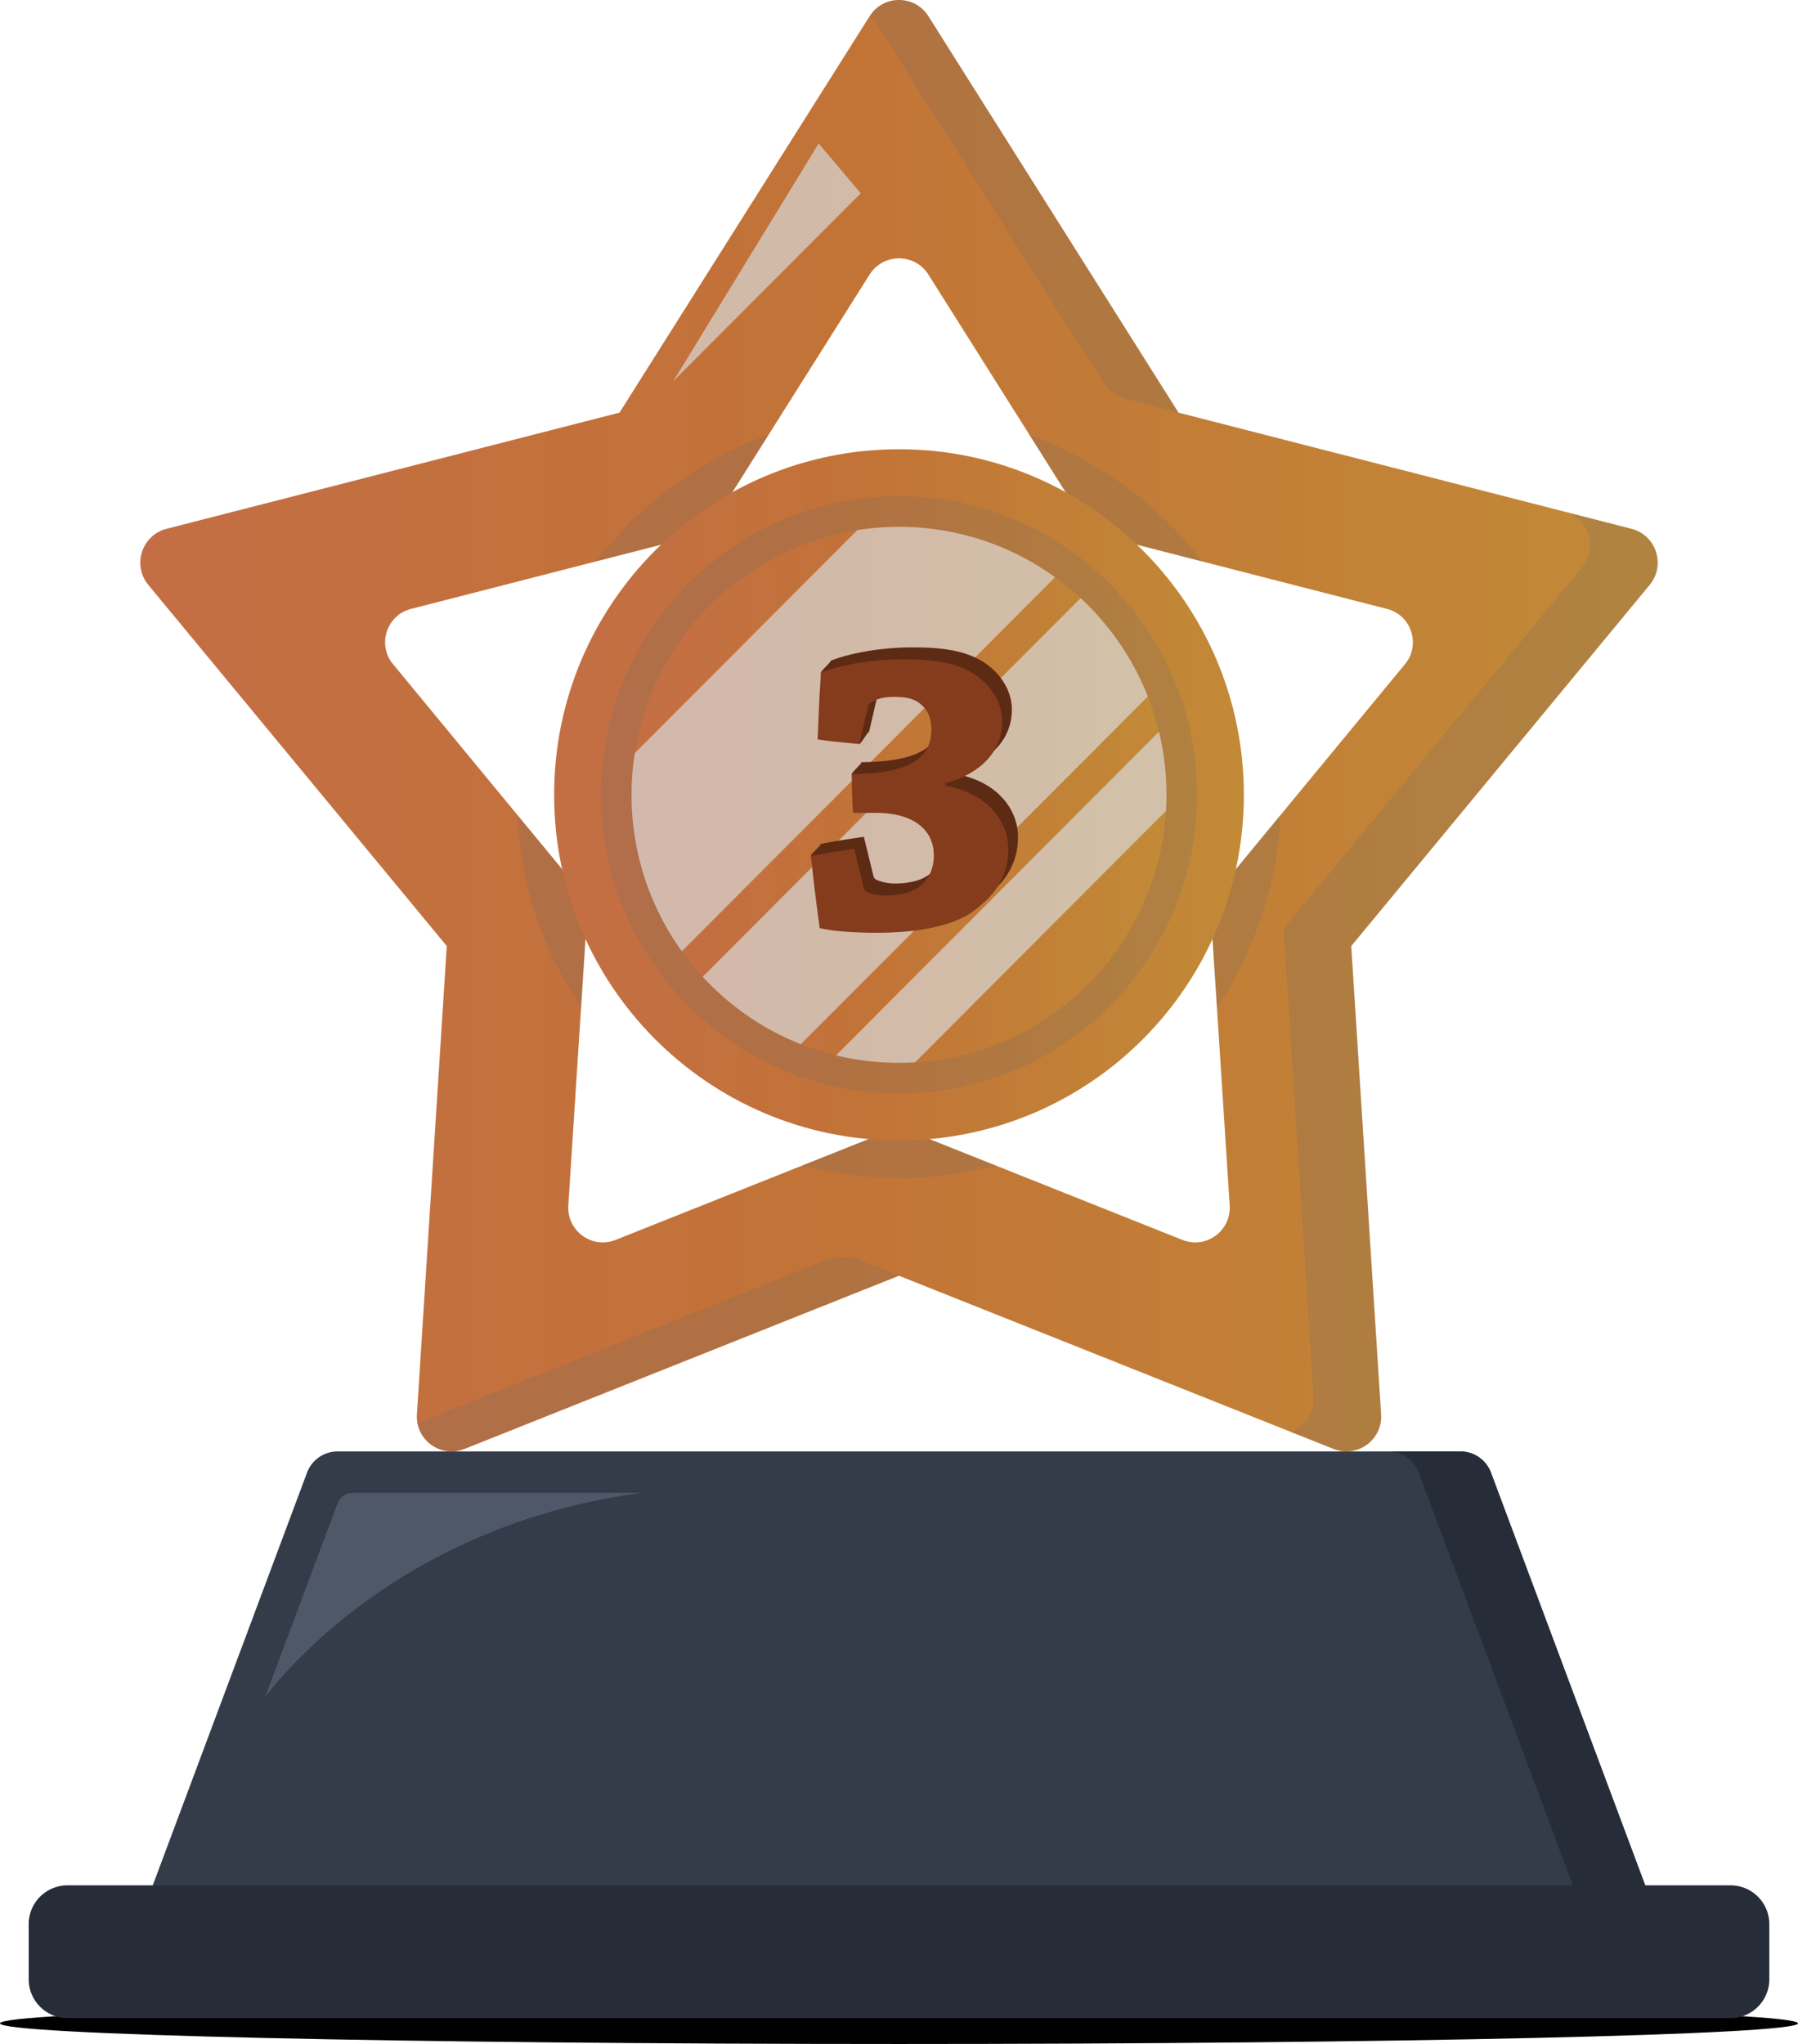 <svg width="212" height="241" fill="none" xmlns="http://www.w3.org/2000/svg">
    <g clip-path="url(#a)">
        <path
            d="m192.37 62.353-53.415-13.7-29.491-46.741c-1.61-2.55-5.318-2.55-6.928 0l-29.49 46.74-53.416 13.7c-2.913.747-4.06 4.286-2.142 6.61l35.192 42.586-3.523 55.207c-.194 3.015 2.806 5.198 5.602 4.086L106 150.42l51.241 20.421c2.797 1.112 5.796-1.071 5.602-4.086l-3.523-55.207 35.192-42.587c1.917-2.323.772-5.862-2.142-6.608Zm-26.717 15.964-19.928 24.16c0 .04-.04.04-.04.04l-2.725 8.109 2.035 31.54c.162 2.975-2.806 5.135-5.571 4.032l-29.847-11.896h-7.154l-29.847 11.896c-2.765 1.103-5.733-1.057-5.57-4.032l2.034-31.54-2.725-8.109s-.04 0-.04-.04l-19.928-24.16c-1.908-2.282-.771-5.79 2.115-6.522l29.522-7.58 8.336-6.152c.04 0 .04-.04.04-.04l16.185-25.67c1.624-2.526 5.286-2.526 6.91 0l16.184 25.67 8.377 6.192 29.522 7.58c2.887.732 4.023 4.24 2.115 6.522Z"
            fill="url(#b)" />
        <path
            d="m194.905 224.76-19.107-51.121a3.851 3.851 0 0 0-3.604-2.504H39.802a3.844 3.844 0 0 0-3.6 2.499L17.091 224.76h177.814Z"
            fill="#343B49" />
        <path
            d="M75.698 176.012c-27.29 3.629-41.462 20.2-44.43 24.06l8.534-22.826a1.9 1.9 0 0 1 1.777-1.234h34.119Z"
            fill="#4E5868" />
        <path
            d="M194.905 224.76h-8.521l-19.112-51.121a3.845 3.845 0 0 0-3.604-2.504h8.526c1.605 0 3.04.999 3.604 2.504l19.107 51.121Z"
            fill="#262D38" />
        <path
            d="M106 241c58.542 0 106-1.089 106-2.432s-47.458-2.432-106-2.432-106 1.089-106 2.432S47.458 241 106 241Z"
            fill="#000" />
        <path
            d="M204.052 222.296H7.948a4.57 4.57 0 0 0-4.565 4.575v6.499a4.57 4.57 0 0 0 4.565 4.575h196.104a4.57 4.57 0 0 0 4.565-4.575v-6.499a4.57 4.57 0 0 0-4.565-4.575Z"
            fill="#262D38" />
        <path
            d="m66.316 102.517 2.724 8.109-.528 8.163a44.973 44.973 0 0 1-7.52-22.713l5.283 6.401c0 .04.04.04.04.04ZM90.628 51.252l-4.267 6.77s0 .041-.04.041l-8.337 6.152-7.713 1.98a45.144 45.144 0 0 1 20.357-14.943ZM109.577 134.302l7.821 3.119A45.128 45.128 0 0 1 106 138.876c-3.938 0-7.758-.506-11.398-1.455l7.821-3.119h7.154ZM141.729 66.195l-7.713-1.98-8.377-6.192-4.267-6.771a45.14 45.14 0 0 1 20.357 14.943ZM151.007 96.076a44.972 44.972 0 0 1-7.519 22.713l-.528-8.163 2.725-8.109s.04 0 .04-.04l5.282-6.4Z"
            fill="#6D6D6D" style="mix-blend-mode:color-burn" opacity=".2" />
        <path
            d="M106 134.464c22.458 0 40.663-18.243 40.663-40.747S128.458 52.969 106 52.969 65.337 71.213 65.337 93.718c0 22.504 18.205 40.747 40.663 40.747Z"
            fill="url(#c)" />
        <path
            d="M106 128.932c19.409 0 35.142-15.766 35.142-35.215 0-19.449-15.733-35.215-35.142-35.215-19.409 0-35.142 15.766-35.142 35.215 0 19.449 15.733 35.215 35.142 35.215Z"
            fill="#6D6D6D" style="mix-blend-mode:color-burn" opacity=".2" />
        <path
            d="M106 125.316c17.416 0 31.534-14.147 31.534-31.599 0-17.452-14.118-31.6-31.534-31.6-17.416 0-31.534 14.148-31.534 31.6S88.584 125.316 106 125.316Z"
            fill="url(#d)" />
        <path
            d="m124.403 68.062-44.01 44.101a31.52 31.52 0 0 1-5.927-18.446c0-1.672.13-3.318.384-4.922l26.238-26.293a31.455 31.455 0 0 1 4.912-.384 31.3 31.3 0 0 1 18.403 5.944ZM135.342 82.119l-40.916 41a31.446 31.446 0 0 1-11.57-7.95l44.556-44.648a31.69 31.69 0 0 1 7.93 11.598ZM137.534 93.717c0 .637-.018 1.27-.059 1.898l-29.58 29.642a31.694 31.694 0 0 1-9.324-.822l38.083-38.163a31.84 31.84 0 0 1 .88 7.445Z"
            fill="#D9D9D9" style="mix-blend-mode:soft-light" opacity=".7" />
        <path
            d="m138.941 48.63-6.121-1.568a4.77 4.77 0 0 1-2.855-2.084l-27.294-43.26c1.669-2.355 5.223-2.288 6.793.194l29.477 46.718ZM106 150.388l-51.241 20.453c-2.458.976-5.074-.592-5.539-3.037l47.97-19.147a6.019 6.019 0 0 1 4.462 0l4.352 1.731H106ZM194.512 68.961l-35.192 42.587 3.523 55.207c.194 3.015-2.806 5.198-5.602 4.086l-5.066-2.02c1.62-.593 2.82-2.188 2.693-4.132l-3.523-55.207 35.192-42.587c1.836-2.224.866-5.56-1.777-6.495l7.61 1.953c2.914.746 4.059 4.285 2.142 6.608Z"
            fill="#6D6D6D" style="mix-blend-mode:color-burn" opacity=".2" />
        <path d="m79.387 44.942 22.102-22.148-4.961-5.876-17.14 28.024Z" fill="#D9D9D9"
            style="mix-blend-mode:soft-light" opacity=".7" />
        <path
            d="M117.917 93.79c-1.006-1-2.386-1.8-4.159-2.292a12.48 12.48 0 0 0-1.127-.254v-.293a13.963 13.963 0 0 0 2.363-.9c.857-.438 1.61-.954 2.246-1.568 1.299-1.252 2.066-2.875 2.066-4.819 0-2.413-1.52-4.375-3.198-5.505-2.07-1.383-4.763-1.83-8.453-1.83-3.689 0-7.357.646-9.711 1.577-.023.253-1.128 1.153-1.137 1.406-.009.154-.022.294-.022.452 0 .108.013.208.013.316.054 1.975.83 3.612.745 5.704.721.109 1.303.579 1.907 1.03.569.44 1.16.846 1.872.91.185 0 .961-1.406 1.137-1.406l.113-.47.776-3.345.144-.615c.054-.194.099-.294.248-.384.032-.032.068-.054.099-.086.645-.438 1.633-.66 2.648-.66 1.425 0 2.607.154 3.536 1.184.681.692.93 1.723.93 2.608 0 1.415-.402 2.636-1.566 3.544-.744.583-1.786 1.053-3.229 1.352-1.223.262-2.725.406-4.579.415 0 .032-.031.09-.076.154-.253.34-1.065 1.076-1.065 1.252.014 1.23 1.105 1.853 1.263 3.029.014.045.018.099.018.14h2.747c.537 0 1.051.031 1.547.099 3.108.393 5.233 2.043 5.233 4.927 0 .1 0 .208-.009.307-.045.76-.23 1.483-.596 2.106a3.586 3.586 0 0 1-.582.787 4.791 4.791 0 0 1-.239.23l-.194.163c-.929.737-2.345 1.121-4.172 1.121-.69 0-1.619-.199-2.115-.443-.154-.095-.294-.194-.352-.438l-1.128-4.629c-.054.01-.113.023-.162.023-1.25.176-2.53.384-3.722.592-.414.077-.82.145-1.217.221.022.254-1.16 1.162-1.137 1.415.27 2.554 1.809 4.498 2.165 7.097.546.122 1.15.207 1.773.275h.022c1.678.208 3.537.262 4.881.262.933 0 1.818-.031 2.675-.085 2.922-.186 5.376-.715 7.181-1.537a8.575 8.575 0 0 0 1.587-.931c.293-.222.578-.439.866-.683.054-.045.095-.077.14-.122.253-.217.483-.438.722-.678a7.809 7.809 0 0 0 1.497-2.052c.573-1.067.898-2.305.898-3.797 0-1.735-.69-3.49-2.125-4.881l.014.004Z"
            fill="#5D2A14" />
        <path
            d="M117.087 95.511v-.009c-1.227-1.338-3.076-2.39-5.593-2.852v-.298c.807-.23 1.565-.515 2.264-.854 1.511-.737 2.716-1.759 3.482-3.02.6-.985.93-2.129.93-3.412 0-2.414-1.52-4.38-3.198-5.51-2.062-1.383-4.764-1.822-8.444-1.822-3.681 0-7.37.638-9.725 1.569-.01.154-.023.294-.023.452-.009.086-.022.185-.022.271-.118 1.636-.199 3.3-.262 4.972-.031.737-.068 1.46-.086 2.183.835.131 1.71.244 2.585.317.776.09 1.57.153 2.323.221l.591-2.522.451-1.898c.04-.2.095-.299.239-.394.207-.162.46-.298.744-.407.578-.221 1.281-.33 2.003-.33 1.425 0 2.603.145 3.536 1.171.69.692.929 1.722.929 2.613 0 .782-.121 1.505-.428 2.142-.415.89-1.186 1.623-2.422 2.16-1.06.462-2.468.778-4.303.923a36.26 36.26 0 0 1-2.224.09c0 .57.013 1.17.022 1.79.023.931.068 1.898.122 2.784h2.747c3.929 0 6.78 1.677 6.78 5.027 0 .56-.077 1.098-.244 1.604-.063.208-.14.407-.239.592a4.01 4.01 0 0 1-.943 1.252c-.933.836-2.413 1.275-4.371 1.275h-.063c-.681-.009-1.565-.199-2.048-.439-.153-.099-.297-.198-.351-.438l-.492-2.029-.636-2.599s-.045.013-.068.013c-.545.077-1.091.163-1.642.24a119.03 119.03 0 0 0-3.391.592c.27 2.567.577 5.175.938 7.801.027.231.058.47.085.701 2.017.452 4.822.547 6.681.547 1.858 0 3.482-.109 4.993-.317 2.792-.406 5.016-1.152 6.45-2.237l.023-.009c.775-.583 1.497-1.207 2.133-1.93.248-.294.492-.615.708-.954a7.368 7.368 0 0 0 1.051-2.513 8.972 8.972 0 0 0 .208-1.934c0-1.6-.591-3.223-1.818-4.566l.018-.009Z"
            fill="#843C1D" />
    </g>
    <defs>
        <linearGradient id="b" x1="16.545" y1="85.567" x2="195.455" y2="85.567"
            gradientUnits="userSpaceOnUse">
            <stop stop-color="#C46E45" />
            <stop offset=".44" stop-color="#C27337" />
            <stop offset="1" stop-color="#C28A37" />
        </linearGradient>
        <linearGradient id="c" x1="65.337" y1="93.717" x2="146.663" y2="93.717"
            gradientUnits="userSpaceOnUse">
            <stop stop-color="#C46E45" />
            <stop offset=".44" stop-color="#C27337" />
            <stop offset="1" stop-color="#C28A37" />
        </linearGradient>
        <linearGradient id="d" x1="74.466" y1="93.717" x2="137.534" y2="93.717"
            gradientUnits="userSpaceOnUse">
            <stop stop-color="#C46E45" />
            <stop offset=".44" stop-color="#C27337" />
            <stop offset="1" stop-color="#C28A37" />
        </linearGradient>
        <clipPath id="a">
            <path fill="#fff" d="M0 0h212v241H0z" />
        </clipPath>
    </defs>
</svg>